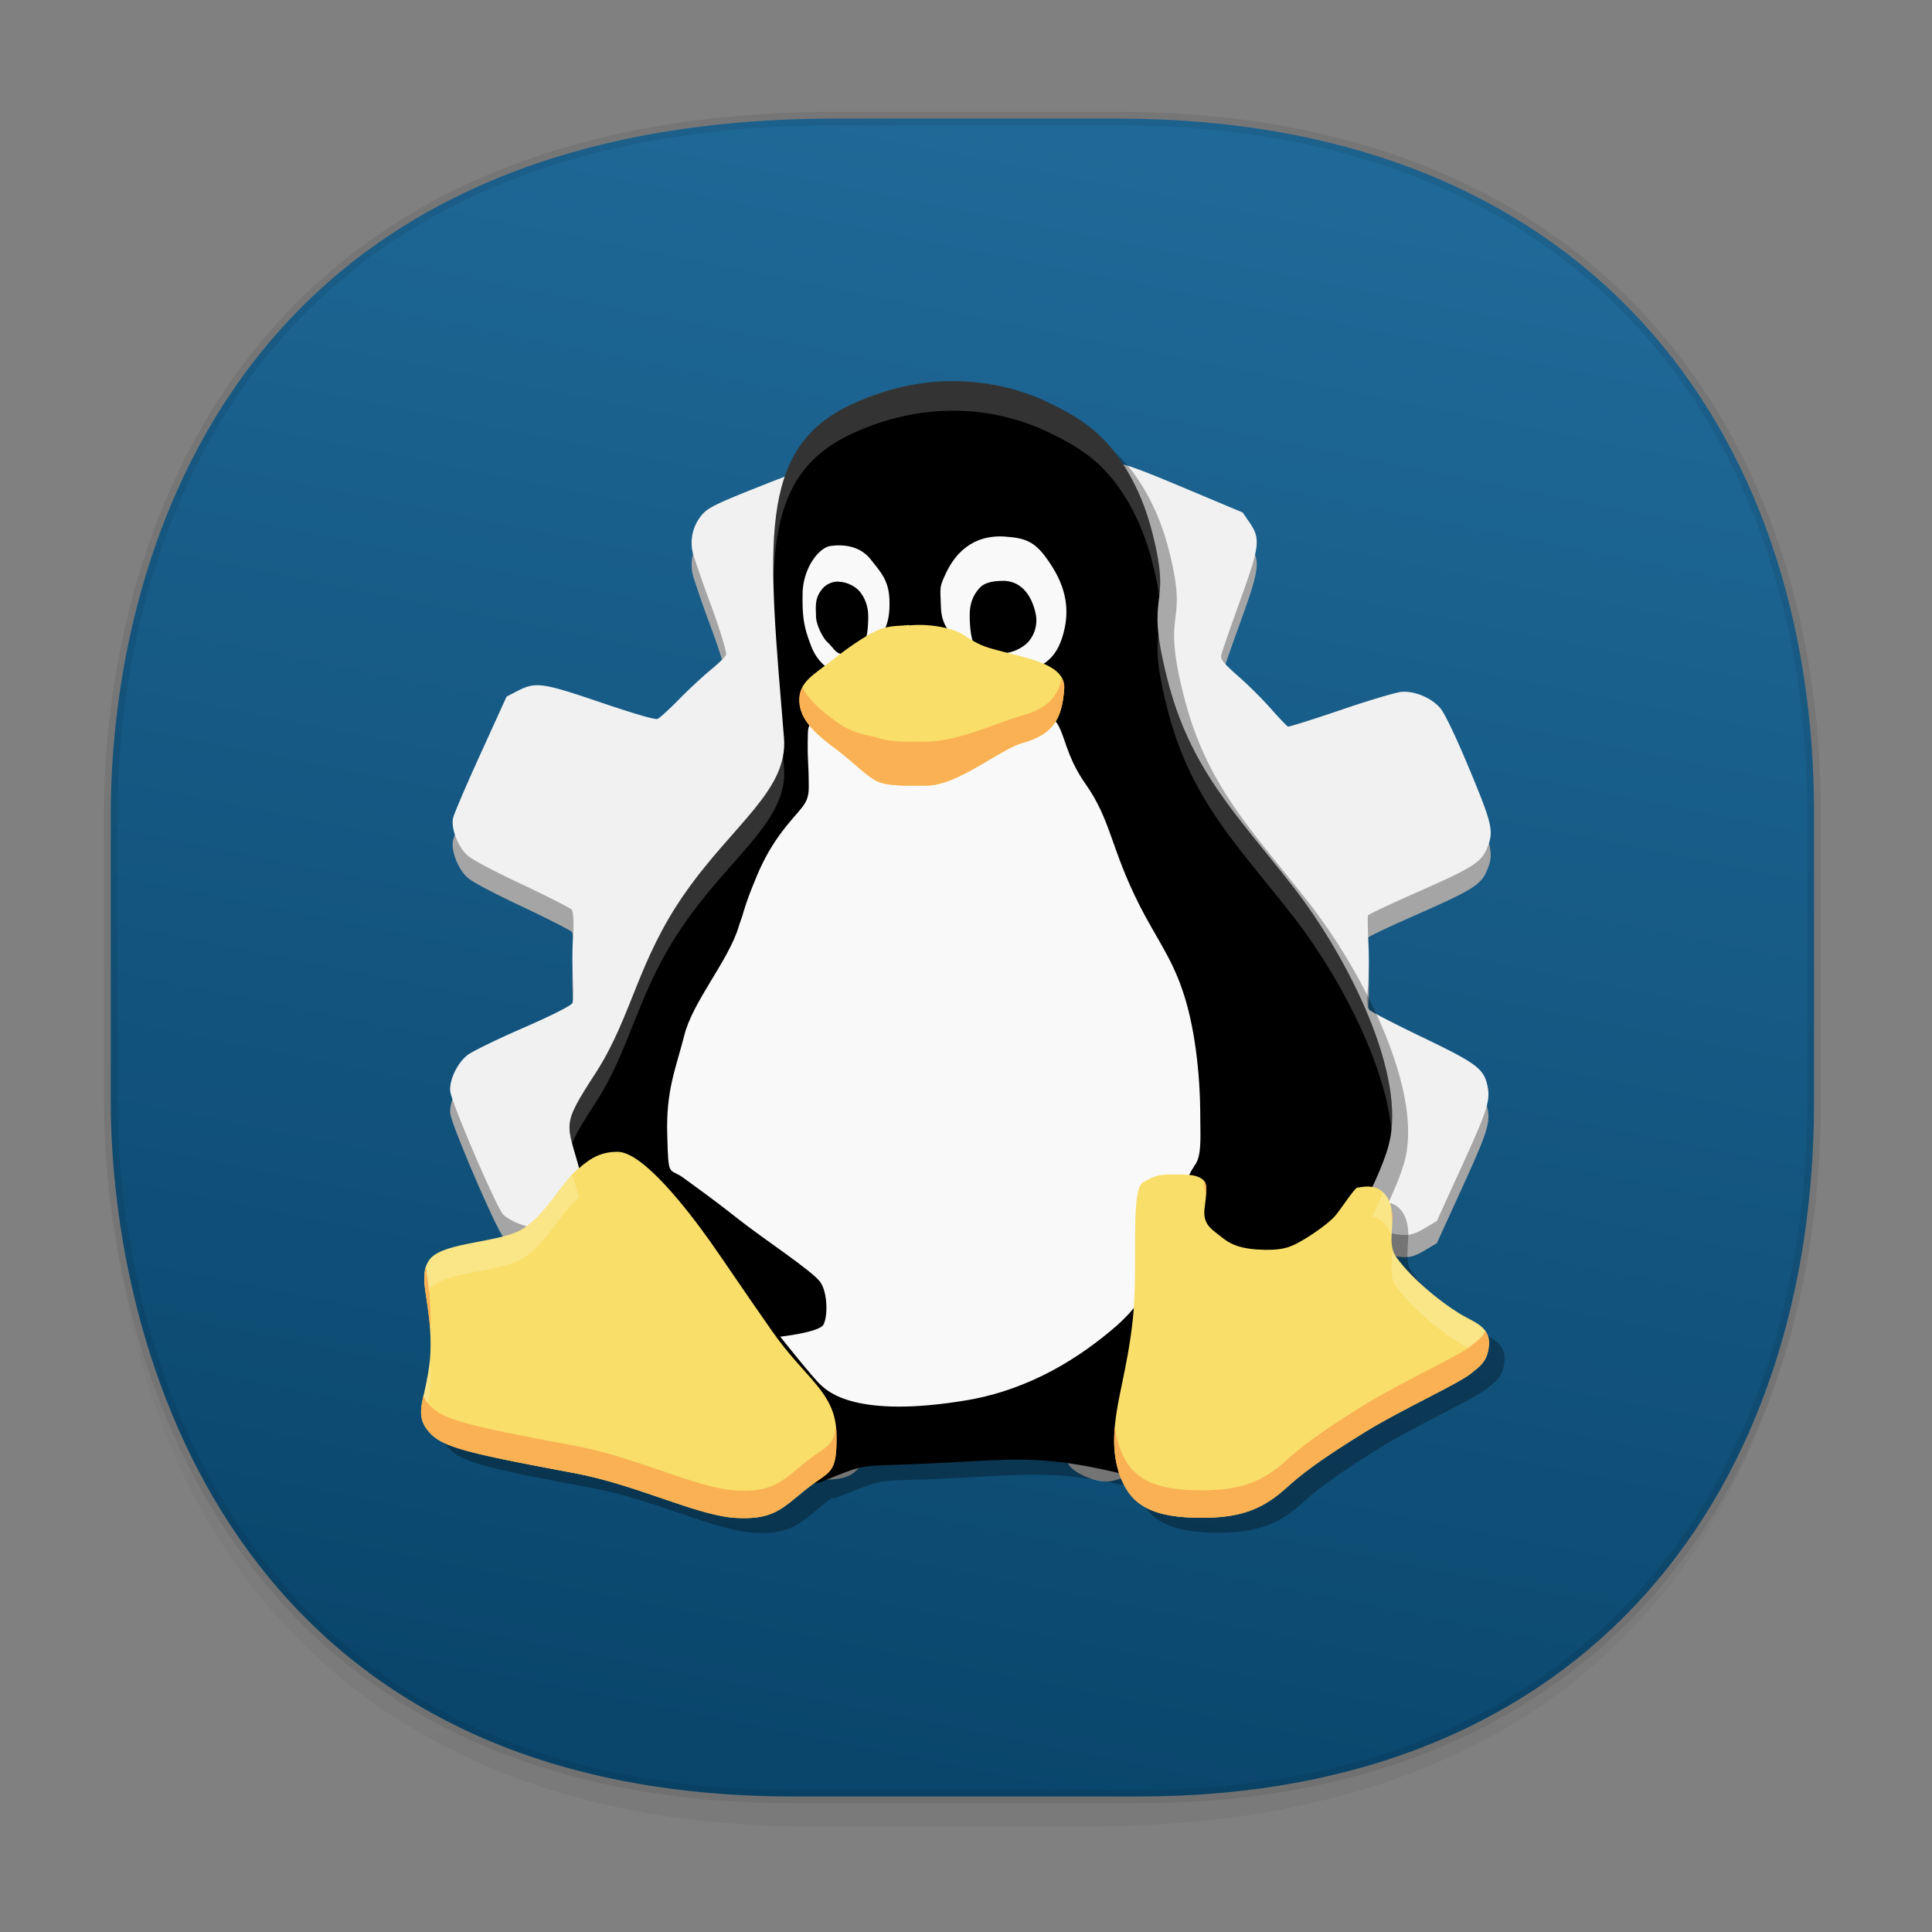 <svg xmlns="http://www.w3.org/2000/svg" xmlns:xlink="http://www.w3.org/1999/xlink" width="48" height="48" version="1.1" id="svg38"><rect width="100%" height="100%" fill="#808080" stroke="none"/><defs id="defs22"><linearGradient id="linearGradient4488"><stop id="stop4490" offset="0" stop-color="#000" stop-opacity=".047"/><stop id="stop4492" offset="1" stop-color="#000" stop-opacity="0"/></linearGradient><style id="style4511"/><style id="style4511-26"/><style id="style4511-9"/><style id="style4552"/><style id="style4511-2"/><linearGradient xlink:href="#linearGradient4488" id="linearGradient4544" gradientUnits="userSpaceOnUse" gradientTransform="matrix(.307 0 0 .304 -63.521 2.197)" x1="288.112" y1="141.785" x2="287.575" y2="79.008"/><linearGradient xlink:href="#linearGradient4246" id="linearGradient4505" x1="14.788" y1="42.705" x2="22.866" y2="2.84" gradientUnits="userSpaceOnUse" gradientTransform="matrix(-1.01 0 0 -1 47.848 47.375)"/><style id="style4511-8"/><style id="style4511-26-4"/><style id="style4511-9-8"/><style id="style4552-5"/><style id="style4511-2-5"/><linearGradient id="linearGradient4246" gradientUnits="userSpaceOnUse" x1="64" y1="3" x2="64" y2="113"><stop offset="0" id="stop4248" stop-color="#1f6998" stop-opacity="1"/><stop offset="1" id="stop4258" stop-color="#0a466c" stop-opacity="1"/></linearGradient><style id="style4511-87"/><style id="style4511-26-7"/><style id="style4511-9-1"/><style id="style4552-53"/><style id="style4511-2-9"/></defs><style id="style4485" type="text/css"/><style type="text/css" id="style4485-4"/><style type="text/css" id="style4485-6"/><path id="path4524" d="M2.752 26.424v1.668c0 9.575 5.637 17.283 17.311 17.283h6.998c15.279 0 18.009-11.323 18.009-17.283v-1.668c0 5.96-2.73 17.282-18.01 17.282h-6.997c-11.674 0-17.311-7.708-17.311-17.282z" opacity="1" fill="url(#linearGradient4544)" fill-opacity="1" stroke="none" stroke-width="1.105" stroke-linecap="square" stroke-linejoin="bevel" stroke-miterlimit="4" stroke-dasharray="none" stroke-dashoffset="0" stroke-opacity=".078"/><path id="path4526" d="M28.296 44.633h-8.577c-14.042 0-16.967-11.247-16.967-17.282v-7.123c0-5.96 2.73-17.282 18.009-17.282h6.997c11.674 0 17.312 7.708 17.312 17.282v7.123c0 9.574-5.523 17.282-16.774 17.282z" opacity="1" fill="url(#linearGradient4505)" fill-opacity="1" stroke="#000" stroke-width=".336" stroke-linecap="square" stroke-linejoin="bevel" stroke-miterlimit="4" stroke-dasharray="none" stroke-dashoffset="0" stroke-opacity=".078"/><g id="g622" transform="matrix(.911 0 0 .924 2.123 2.14)" fill-opacity="1"><path d="M16.666 36.021c-.191-.194-.328-.55-.326-.849 0-.154.168-.68.479-1.505.263-.697.481-1.33.486-1.406.005-.102-.122-.25-.472-.552a11.07 11.07 0 0 1-.853-.827c-.205-.229-.429-.439-.498-.467-.078-.03-.65.126-1.493.41-.752.253-1.473.467-1.604.476-.268.018-.77-.163-.986-.356-.171-.153-1.424-3.025-1.451-3.327-.027-.3.192-.751.47-.967.126-.098.81-.428 1.52-.732.764-.327 1.311-.6 1.342-.667.028-.063.035-.36.014-.659a10.2 10.2 0 0 1 .005-1.153c.023-.335.007-.649-.035-.697-.042-.048-.65-.354-1.352-.68-.816-.38-1.353-.66-1.491-.781-.263-.23-.46-.733-.394-1.012.026-.112.365-.892.753-1.731l.705-1.527.285-.146c.504-.259.676-.236 2.289.304.912.305 1.478.467 1.542.442.055-.021.318-.257.584-.524.265-.267.653-.622.861-.79.208-.167.4-.351.425-.408.025-.057-.153-.64-.396-1.295a32.862 32.862 0 0 1-.504-1.422 1.141 1.141 0 0 1 .215-1.016c.176-.223.354-.31 1.767-.861.864-.338 1.695-.623 1.846-.634.35-.025.81.157 1.033.41.094.106.434.739.754 1.406.32.666.61 1.245.643 1.286.035.043.36.063.772.046.392-.015.966-.01 1.275.013.419.03.595.012.691-.07.071-.06.412-.653.758-1.317.664-1.277.804-1.464 1.215-1.632.457-.186.65-.138 2.414.592l1.606.665.181.26c.312.446.29.636-.26 2.133-.266.725-.495 1.378-.508 1.452-.02.104.083.226.45.543.263.225.666.62.898.878.231.258.444.478.473.49.029.01.675-.19 1.437-.446s1.509-.475 1.66-.487c.358-.027.794.15 1.048.425.121.13.439.784.81 1.665.638 1.514.67 1.671.456 2.154-.153.342-.413.502-1.817 1.112-.763.331-1.398.626-1.41.654-.013.028-.007.374.012.769.02.395.012.934-.017 1.198-.035.328-.02.51.048.577.055.054.7.382 1.435.73 1.457.69 1.672.844 1.773 1.28.096.41.018.658-.694 2.194l-.68 1.469-.294.173c-.524.309-.617.298-2.323-.266-.834-.275-1.537-.493-1.561-.483-.025.01-.236.214-.468.455-.233.242-.647.62-.921.84-.274.22-.505.438-.513.484-.009.046.197.653.458 1.347.26.695.484 1.403.496 1.574.026.362-.1.684-.366.93-.234.216-3.057 1.324-3.448 1.352-.327.024-.822-.158-1.05-.386-.088-.088-.436-.731-.774-1.43-.337-.7-.657-1.29-.71-1.311-.054-.022-.418-.028-.808-.015-.39.013-.957.005-1.258-.019-.417-.032-.568-.017-.631.065-.046.06-.382.669-.747 1.354-.803 1.506-.94 1.649-1.633 1.693-.2.013-.48-.083-1.863-.64-1.224-.494-1.664-.694-1.775-.807zm5.48-5.919c1.534.444 3.01.382 4.498-.189a6.617 6.617 0 0 0 2.815-2.02c.493-.591 1.154-2.07 1.262-2.826.33-2.294-.547-4.432-2.422-5.908-.436-.343-.566-.412-1.538-.806-.93-.379-1.132-.44-1.637-.505-2.523-.324-5.023.703-6.451 2.648-1.284 1.749-1.54 3.956-.69 5.958.444 1.047 1.206 1.992 2.176 2.694.277.2.691.436 1.297.736.048.024.359.123.69.218zm-.426-3.017c-1.371-1.02-1.897-2.704-1.323-4.239.402-1.073 1.154-1.816 2.27-2.241 2.032-.775 4.32.13 5.135 2.028.67 1.564.25 3.237-1.084 4.317-1.137.92-2.577 1.155-3.988.649-.48-.173-.705-.287-1.01-.514zm2.382-.755c.496.02 1.367-.224 1.767-.552.283-.231.344-.321.574-.834.245-.547.096-.598.053-1.023-.087-.857-.521-1.448-1.34-1.824-.657-.301-1.12-.328-1.792-.103-.853.285-1.429.927-1.558 1.736-.112.7.058 1.275.536 1.812.446.5 1.021.758 1.76.788z" id="path2986-2" fill="#a5a5a5" stroke-width=".719"/><path d="M16.666 35.424c-.191-.194-.328-.55-.326-.849 0-.154.168-.68.479-1.504.263-.698.481-1.33.486-1.407.005-.102-.122-.25-.472-.552a11.07 11.07 0 0 1-.853-.827c-.205-.229-.429-.439-.498-.466-.078-.032-.65.125-1.493.409-.752.253-1.473.467-1.604.476-.268.019-.77-.163-.986-.356-.171-.153-1.424-3.024-1.451-3.327-.027-.3.192-.751.47-.967.126-.098.81-.427 1.52-.731.764-.328 1.311-.6 1.342-.668.028-.063.035-.36.014-.659a10.2 10.2 0 0 1 .005-1.153c.023-.335.007-.649-.035-.697-.042-.048-.65-.354-1.352-.68-.816-.379-1.353-.66-1.491-.78-.263-.23-.46-.734-.394-1.012.026-.113.365-.893.753-1.732l.705-1.527.285-.146c.504-.258.676-.236 2.289.304.912.305 1.478.467 1.542.442.055-.021.318-.257.584-.524.265-.267.653-.622.861-.79.208-.167.4-.35.425-.408.025-.057-.153-.64-.396-1.295a32.859 32.859 0 0 1-.504-1.422 1.141 1.141 0 0 1 .215-1.016c.176-.222.354-.31 1.767-.861.864-.338 1.695-.623 1.846-.634.35-.024.81.157 1.033.41.094.106.434.739.754 1.406.32.667.61 1.246.643 1.286.035.043.36.063.772.047.392-.016.966-.01 1.275.012.419.03.595.013.691-.07.071-.06.412-.653.758-1.317.664-1.276.804-1.464 1.215-1.632.457-.186.65-.138 2.414.592l1.606.665.181.26c.312.446.29.636-.26 2.133-.266.725-.495 1.378-.508 1.452-.02.104.083.226.45.543.263.225.666.62.898.878.231.258.444.478.473.49.029.01.675-.189 1.437-.445.762-.257 1.509-.476 1.66-.488.358-.027.794.15 1.048.425.121.13.439.784.81 1.666.638 1.513.67 1.67.456 2.153-.153.342-.413.502-1.817 1.112-.763.332-1.398.626-1.41.654-.013.028-.007.374.012.769.02.395.012.934-.017 1.198-.035.328-.02.51.048.578.055.053.7.381 1.435.729 1.457.69 1.672.844 1.773 1.28.096.41.018.658-.694 2.194l-.68 1.469-.294.173c-.524.31-.617.299-2.323-.266-.834-.275-1.537-.493-1.561-.483-.025.01-.236.214-.468.456a12.01 12.01 0 0 1-.921.839c-.274.22-.505.438-.513.484-.009.046.197.653.458 1.348.26.694.484 1.402.496 1.573.026.362-.1.684-.366.93-.234.217-3.057 1.324-3.448 1.352-.327.024-.822-.158-1.05-.386-.088-.088-.436-.731-.774-1.43-.337-.7-.657-1.29-.71-1.311-.054-.022-.418-.028-.808-.015-.39.013-.957.005-1.258-.019-.417-.032-.568-.017-.631.065-.046.06-.382.669-.747 1.354-.803 1.506-.94 1.649-1.633 1.693-.2.013-.48-.083-1.863-.64-1.224-.494-1.664-.694-1.775-.807zm5.48-5.918c1.534.444 3.01.381 4.498-.19a6.617 6.617 0 0 0 2.815-2.02c.493-.591 1.154-2.07 1.262-2.826.33-2.294-.547-4.432-2.422-5.907-.436-.344-.566-.412-1.538-.807-.93-.378-1.132-.44-1.637-.505-2.523-.324-5.023.703-6.451 2.649-1.284 1.748-1.54 3.955-.69 5.957.444 1.048 1.206 1.992 2.176 2.694.277.2.691.436 1.297.737.048.023.359.122.69.218zm-.426-3.018c-1.371-1.02-1.897-2.703-1.323-4.239.402-1.073 1.154-1.816 2.27-2.241 2.032-.774 4.32.13 5.135 2.028.67 1.564.25 3.237-1.084 4.317-1.137.92-2.577 1.155-3.988.649-.48-.172-.705-.287-1.01-.514zm2.382-.755c.496.02 1.367-.224 1.767-.552.283-.23.344-.32.574-.834.245-.546.096-.598.053-1.023-.087-.857-.521-1.448-1.34-1.823-.657-.302-1.12-.329-1.792-.104-.853.286-1.429.927-1.558 1.736-.112.7.058 1.275.536 1.812.446.5 1.021.758 1.76.788z" id="path2986" fill="#f1f1f1" stroke-width=".719"/><path id="SVGCleanerId_0-3" d="M24.094 8.42a6.542 6.542 0 0 0-2.738.629c-2.582 1.193-2.253 3.78-1.823 8.946.11 1.39-1.392 2.32-2.686 4.144-1.294 1.816-1.443 3.301-2.417 4.803-.949 1.439-.814 1.353-.47 2.577a8.836 8.836 0 0 0-.144.128c-.347.313-.765 1.105-1.371 1.491h-.002c-.6.386-2.137.355-2.527.807-.38.454.017 1.11.006 2.33 0 .523-.099.914-.165 1.231-.099.402-.16.684.033.97.346.506.891.638 4.045 1.221 1.684.312 3.28 1.115 4.344 1.198 1.068.068 1.3-.25 1.95-.76a3.71 3.71 0 0 1 .225-.17.439.439 0 0 0 .181-.028c1.415-.569.93-.391 3.188-.511 2.22-.112 2.868-.203 4.922.27.123.368.312.629.49.767.303.244.76.432 1.757.432 1.002 0 1.622-.198 2.283-.787.425-.376.876-.73 2.175-1.523 1.036-.625 2.593-1.314 2.901-1.59.154-.135.43-.265.452-.765.017-.433-.375-.575-.65-.726-.385-.197-1.382-.913-1.883-1.616-.303-.427.127-1.132-.292-1.668v.007a.534.534 0 0 0-.346-.202c.203-.425.36-.812.447-1.13l-.003.002c.507-1.84-1.09-5.026-2.625-6.955-1.53-1.929-2.785-3.129-3.402-5.568-.628-2.446.155-1.74-.396-3.874-.27-1.063-.749-1.903-1.277-2.46-.529-.57-1.245-.898-1.597-1.065a6.044 6.044 0 0 0-2.584-.555z" opacity=".3" fill="#000" fill-rule="nonzero" stroke="none" stroke-width=".942"/><path d="M35.544 28.467c-.446 1.632-2.7 5.036-3.904 6.536-1.198 1.506-1.054 2.86-3.269 2.332-2.209-.523-2.827-.428-5.118-.313-2.264.12-1.778-.058-3.197.512-1.413.565-6.166-6.907-6.554-8.303-.376-1.39-.558-1.223.431-2.724.977-1.506 1.127-2.995 2.424-4.816 1.298-1.83 2.805-2.761 2.694-4.156-.43-5.181-.761-7.776 1.828-8.972 2.462-1.14 4.527-.46 5.338-.074.354.167 1.072.497 1.602 1.067.53.56 1.01 1.401 1.28 2.468.553 2.14-.232 1.432.397 3.885.62 2.447 1.877 3.65 3.412 5.584 1.54 1.934 3.142 5.13 2.633 6.975m0 0" id="SVGCleanerId_0" fill="#000" fill-rule="nonzero" stroke="none" stroke-width=".942"/><path d="M20.923 15.776c.402-.14.336-.162.607-.685.215-.403.403-.576.398-1.187 0-.596-.21-.8-.525-1.193-.304-.37-.784-.392-1.092-.345-.177.026-.403.224-.559.518a1.72 1.72 0 0 0-.193.71c-.017.711.044.977.232 1.46.214.564.739.857 1.132.72m0 0" id="path88" fill="#f9f9f9" fill-rule="nonzero" stroke="none" stroke-width=".942"/><path d="M20.548 13.328c.2 0 .452.115.58.277.132.162.22.392.22.653 0 .382-.044.806-.304.936-.083.03-.26.079-.359.079-.226 0-.249-.137-.463-.335-.078-.068-.299-.419-.299-.705 0-.178-.043-.434.133-.664a.561.561 0 0 1 .492-.246m0 .004" id="SVGCleanerId_1" fill="#000" fill-rule="nonzero" stroke="none" stroke-width=".942"/><path d="M25.102 15.824c1.016-.093 1.37-.444 1.552-1.05.16-.538.165-1.135-.281-1.84-.426-.67-.669-.775-1.28-.821-.945-.069-1.392.518-1.602.935-.22.455-.177.392-.16.968.017.606.397.774.629 1.155.237.366 1.028.664 1.138.659m.006-.005" id="path91" fill="#f9f9f9" fill-rule="nonzero" stroke="none" stroke-width=".942"/><path d="M25.02 13.301c.507 0 .8.403.9.916a.871.871 0 0 1-.176.69c-.183.22-.508.346-.768.346-.254 0-.53.036-.684-.14-.148-.19-.176-.596-.176-.895 0-.33.11-.565.292-.748.144-.137.397-.167.614-.167m0 0" id="SVGCleanerId_2" fill="#000" fill-rule="nonzero" stroke="none" stroke-width=".942"/><path d="M22.005 18.611c-.877.031-2.264-2.153-2.302-1.245-.023.769.023.754.023 1.496 0 .496-.255.538-.806 1.286-.287.392-.508.82-.679 1.255-.11.256-.209.524-.292.79-.033.131-.093.272-.133.403-.27.905-1.26 2.024-1.485 2.929-.232.9-.502 1.475-.464 2.677.032 1.207.044.858.452 1.16.409.299.823.581 1.463 1.083.679.533 2.076 1.433 2.264 1.72.2.288.2.93.078 1.14-.121.204-1.176.32-1.176.32s.922 1.144 1.11 1.302c.176.156.933.915 4.002.403 1.735-.299 3.07-1.155 4.041-1.981 1.254-1.093.62-1.402.78-1.945.237-.79 1.004-1.083 1.175-1.972.023-.126.066-.22.2-.419.193-.252.148-.784.148-1.255 0-1.256-.16-2.516-.487-3.451-.298-.878-.767-1.49-1.17-2.28-.805-1.574-.767-2.285-1.49-3.289-.818-1.16-.415-1.934-1.508-1.887-1.358.068-2.456 1.725-3.742 1.772m0 0" id="path100" fill="#f9f9f9" fill-rule="nonzero" stroke="none" stroke-width=".942"/><path id="path102" d="M22.47 14.489c-.349.036-.564.004-.9.156-.36.162-.891.544-1.178.769-.551.43-.944.606-.921 1.135.016.501.475.894.977 1.26.496.366.921.821 1.225.915.315.106.863.084 1.254.084.872 0 2.003-.977 2.638-1.15.79-.225 1.067-.6 1.127-1.448.056-.707-1.11-.833-1.987-1.088-.265-.073-.47-.176-.756-.365-.31-.204-.988-.309-1.48-.257zm-7.944 14.166c-.552-.01-.86.253-1.209.566-.347.313-.767 1.108-1.375 1.495h-.002c-.602.387-2.142.356-2.534.81-.381.455.017 1.113.006 2.337 0 .523-.099.915-.165 1.234-.099.403-.16.685.033.973.347.507.894.64 4.057 1.224 1.689.313 3.29 1.118 4.356 1.201 1.071.069 1.303-.251 1.955-.763.646-.518.856-.36.834-1.49-.022-1.129-.833-1.464-1.755-2.765-.922-1.302-1.072-1.542-1.684-2.405-.614-.853-1.827-2.4-2.516-2.417zm15.192.608c-.43 0-.513.01-.877.213-.198.11-.215.82-.215 1.663 0 .664.004 1.412-.062 2.018-.154 1.412-.479 2.233-.507 3.143-.034.909.314 1.52.623 1.762.304.245.763.433 1.762.433 1.005 0 1.628-.199 2.29-.789.426-.377.878-.733 2.182-1.528 1.038-.626 2.6-1.317 2.91-1.594.153-.135.43-.266.453-.768.017-.433-.377-.576-.652-.727-.386-.198-1.387-.915-1.888-1.62-.304-.43.126-1.136-.293-1.674v.007c-.25-.324-.696-.184-.757-.184-.072 0-.459.595-.613.768-.166.183-.601.491-.911.664-.308.178-.552.272-1.215.23-.657-.046-.845-.245-1.054-.402-.205-.162-.414-.288-.376-.68.045-.392.1-.67-.032-.785-.145-.13-.337-.15-.768-.15z" fill="#f9de69" fill-rule="nonzero" stroke="none" stroke-width=".942"/><path id="SVGCleanerId_0-7" d="M23.626 7.932a6.56 6.56 0 0 0-2.747.63c-1.768.818-2.174 2.287-2.117 4.786.05-2.021.546-3.263 2.117-3.99 1-.463 1.935-.625 2.747-.63a6.06 6.06 0 0 1 2.591.557c.354.168 1.072.497 1.602 1.067.53.56 1.01 1.401 1.28 2.468.1.387.155.678.184.914.042-.358.066-.744-.184-1.71-.27-1.067-.75-1.909-1.28-2.468-.53-.57-1.248-.9-1.602-1.067a6.062 6.062 0 0 0-2.591-.557zm5.636 6.78c-.044.381-.063.833.234 1.993.62 2.447 1.877 3.65 3.412 5.584 1.245 1.563 2.53 3.95 2.708 5.782.214-1.88-1.273-4.776-2.708-6.578-1.535-1.934-2.793-3.137-3.412-5.584a8.567 8.567 0 0 1-.234-1.198zm-10.237 3.3c-.218 1.15-1.524 2.066-2.668 3.68-1.297 1.82-1.447 3.31-2.424 4.815-.739 1.121-.821 1.322-.66 1.93.097-.262.301-.589.66-1.134.977-1.505 1.127-2.995 2.424-4.816 1.298-1.83 2.805-2.761 2.694-4.156l-.026-.318zM13.28 29.258c-.34.334-.752 1.086-1.338 1.459h-.002c-.602.387-2.142.356-2.534.81-.21.25-.182.568-.118 1.004a.661.661 0 0 1 .118-.208c.392-.454 1.932-.423 2.534-.81h.002c.608-.387 1.028-1.182 1.375-1.495l.146-.128c-.074-.262-.137-.462-.183-.632zm22.103.48c-.08.205-.176.425-.287.658.123.021.25.076.348.203v-.007c.099.127.15.263.175.403 0-.383.112-.83-.175-1.2v.008a.525.525 0 0 0-.06-.066zm.257 1.498c.005.379-.095.76.097 1.03.501.705 1.502 1.422 1.888 1.62.177.097.403.192.537.362a.91.91 0 0 0 .115-.43c.017-.434-.377-.577-.652-.728-.386-.198-1.387-.916-1.889-1.62a.605.605 0 0 1-.096-.234zM9.397 34.202c-.03.36-.1.65-.15.895-.089.36-.146.623-.02.88l.02-.084c.066-.319.165-.71.165-1.234a5.753 5.753 0 0 0-.015-.457z" opacity=".2" fill="#fff" fill-rule="nonzero" stroke="none" stroke-width=".942"/><path id="path102-5" d="M26.63 15.912c-.125.545-.428.825-1.065 1.007-.635.172-1.766.706-2.638.706-.391 0-.939.021-1.254-.084-.304-.094-.73-.106-1.225-.472-.38-.278-.736-.57-.893-.914a.733.733 0 0 0-.084.393c.016.502.475.895.977 1.26.496.367.921.822 1.225.916.315.106.863.085 1.254.085.872 0 2.003-.978 2.638-1.151.79-.225 1.067-.6 1.128-1.448a.521.521 0 0 0-.063-.298zm3.89 13.54l-.002.006a.635.635 0 0 0 .046.338c.011-.152.006-.27-.045-.344zm5.1.752c-.003.102.001.2.02.29a1.57 1.57 0 0 0-.02-.29zM9.283 31.752c-.123.38.064.895.116 1.681.008-.098.013-.2.013-.31.005-.568-.077-1.01-.13-1.371zm28.897 1.722c-.1.193-.255.281-.357.37-.31.277-1.87.968-2.91 1.595-1.303.795-1.755 1.15-2.18 1.528-.663.59-1.286.789-2.29.789-1 0-1.459-.189-1.763-.434-.252-.197-.53-.64-.605-1.292-.009.09-.015.18-.018.27-.034.909.314 1.52.623 1.762.304.245.763.433 1.762.433 1.005 0 1.628-.199 2.29-.789.426-.377.878-.733 2.182-1.528 1.038-.626 2.6-1.317 2.91-1.594.153-.135.43-.266.453-.768a.532.532 0 0 0-.097-.342zM9.217 35.22c-.079.34-.11.593.062.85.348.508.894.64 4.058 1.225 1.689.313 3.29 1.118 4.355 1.201 1.072.069 1.304-.251 1.956-.763.646-.518.855-.36.834-1.49a2.185 2.185 0 0 0-.015-.216c-.061.57-.298.549-.82.967-.65.511-.883.831-1.955.763-1.065-.083-2.666-.888-4.355-1.201-3.164-.585-3.71-.717-4.058-1.225a.775.775 0 0 1-.062-.11z" fill="#f9b154" fill-rule="nonzero" stroke="none" stroke-width=".942"/></g></svg>